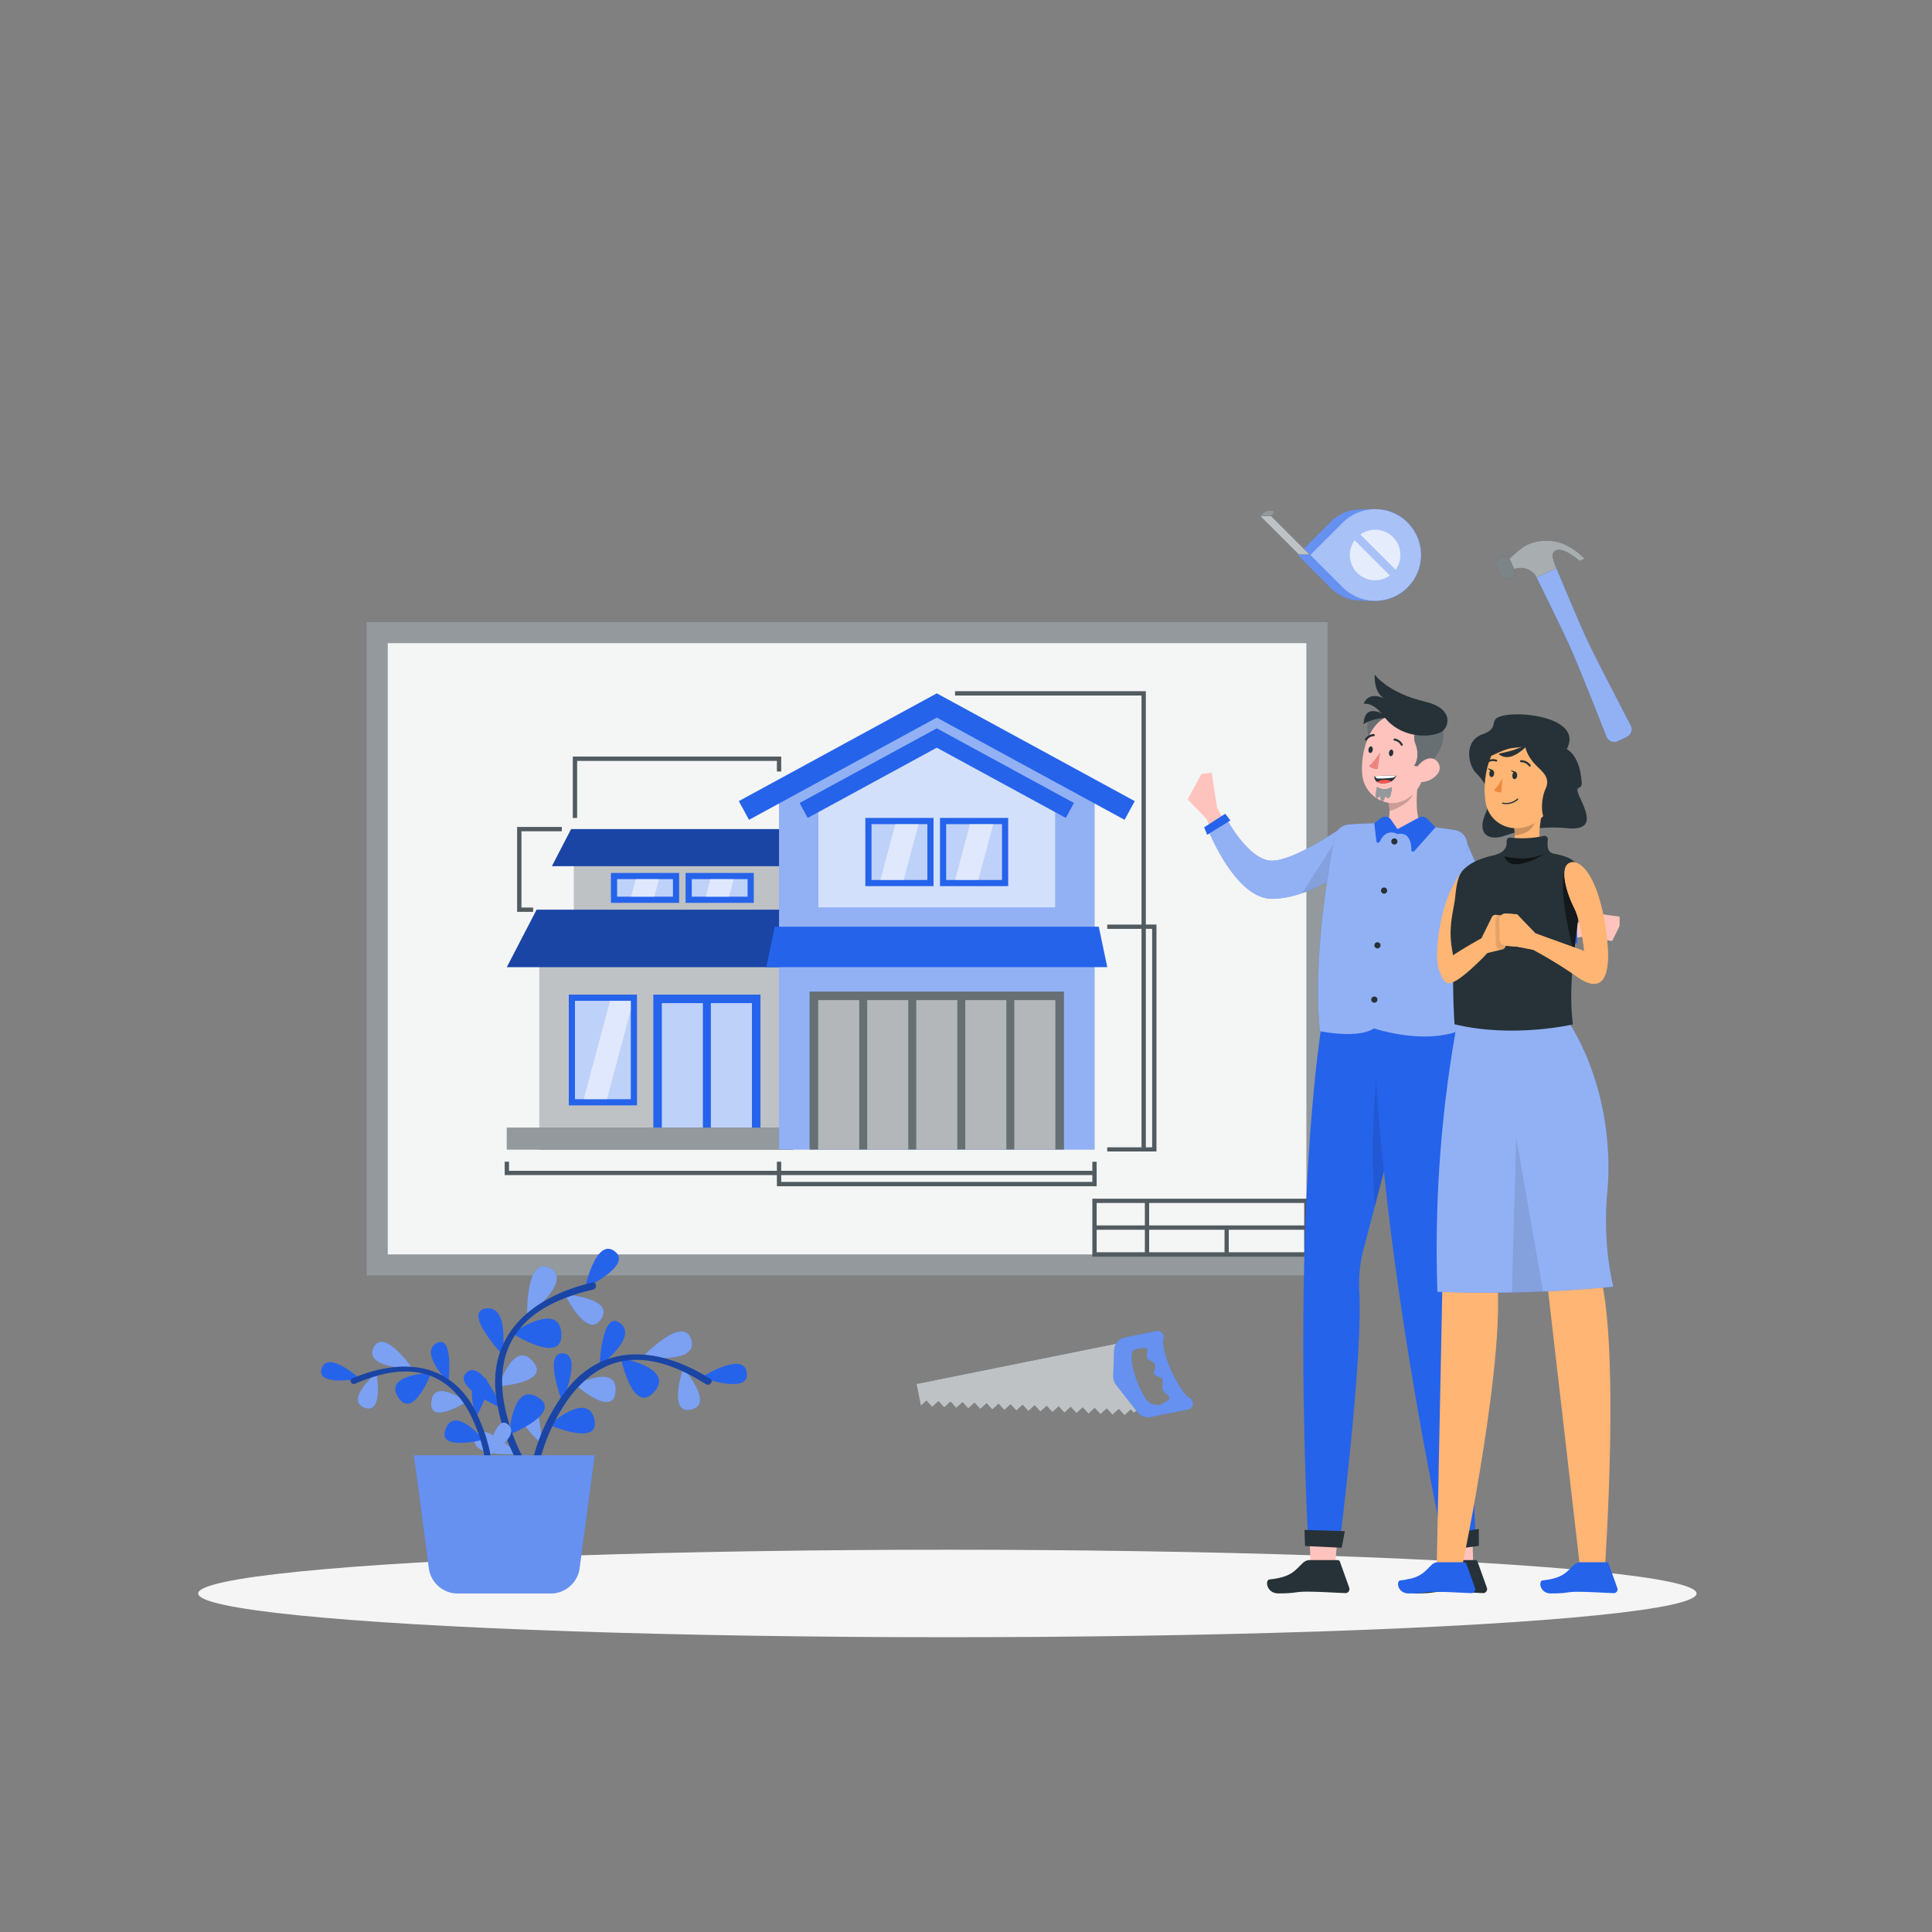 <svg xmlns="http://www.w3.org/2000/svg" viewBox="0 0 500 500"><rect x="0" y="0" width="500" height="500" fill="#808080" stroke="none"/><g id="freepik--Shadow--inject-75"><ellipse id="freepik--path--inject-75" cx="245.18" cy="412.39" rx="193.89" ry="11.32" style="fill:#f5f5f5"></ellipse></g><g id="freepik--Handsaw--inject-75"><polygon points="239.76 362.47 241.25 364.1 242.88 362.61 244.36 364.23 245.99 362.74 247.47 364.37 249.1 362.88 250.59 364.5 252.21 363.01 253.7 364.64 255.32 363.15 256.81 364.77 258.43 363.29 259.92 364.91 261.54 363.42 263.03 365.05 264.65 363.56 266.14 365.18 267.76 363.69 269.25 365.32 270.88 363.83 272.36 365.45 273.99 363.96 275.47 365.59 277.1 364.1 278.58 365.72 280.21 364.24 281.7 365.86 283.32 364.37 284.81 365.99 286.43 364.51 287.92 366.13 289.54 364.64 291.03 366.26 292.65 364.78 293.45 365.64 295.86 363.52 290.72 355.15 290.02 347.51 237.19 358.17 238.32 363.8 239.76 362.47" style="fill:#263238"></polygon><polygon points="239.76 362.47 241.25 364.1 242.88 362.61 244.36 364.23 245.99 362.74 247.47 364.37 249.1 362.88 250.59 364.5 252.21 363.01 253.7 364.64 255.32 363.15 256.81 364.77 258.43 363.29 259.92 364.91 261.54 363.42 263.03 365.05 264.65 363.56 266.14 365.18 267.76 363.69 269.25 365.32 270.88 363.83 272.36 365.45 273.99 363.96 275.47 365.59 277.1 364.1 278.58 365.72 280.21 364.24 281.7 365.86 283.32 364.37 284.81 365.99 286.43 364.51 287.92 366.13 289.54 364.64 291.03 366.26 292.65 364.78 293.45 365.64 295.86 363.52 290.72 355.15 290.02 347.51 237.19 358.17 238.32 363.8 239.76 362.47" style="fill:#fff;opacity:0.7"></polygon><path d="M307,361.07c-2.65-2.79-6.11-10.31-6-14.15a1.72,1.72,0,0,1,.09-.44,1.56,1.56,0,0,0-1.78-2l-8.14,1.64a3.56,3.56,0,0,0-2.85,3.38l-.22,6.62a3.54,3.54,0,0,0,.76,2.3l5.46,7a3.56,3.56,0,0,0,3.51,1.3l9.64-1.95a1.56,1.56,0,0,0,.58-2.81A7.45,7.45,0,0,1,307,361.07Zm-9.38,2.05c-2.18-1.64-4.07-7.21-4.58-9.89-.17-.9-.4-3,.2-3.65.42-.48,1.87-.68,2.92-.76a.78.78,0,0,1,.81,1,3,3,0,0,0-.18,1.43c.22.69,1.93,1.23,2.18,1.91s-.56,1.86-.29,2.41,1.81.76,2.14,1.29-.19,2.16.09,2.8a6.25,6.25,0,0,0,1.4,1.48.77.77,0,0,1,0,1.21,7.53,7.53,0,0,1-2,1.2A4.51,4.51,0,0,1,297.58,363.12Z" style="fill:#2563EB"></path><path d="M307,361.07c-2.65-2.79-6.11-10.31-6-14.15a1.72,1.72,0,0,1,.09-.44,1.56,1.56,0,0,0-1.78-2l-8.14,1.64a3.56,3.56,0,0,0-2.85,3.38l-.22,6.62a3.54,3.54,0,0,0,.76,2.3l5.46,7a3.56,3.56,0,0,0,3.51,1.3l9.64-1.95a1.56,1.56,0,0,0,.58-2.81A7.45,7.45,0,0,1,307,361.07Zm-9.38,2.05c-2.18-1.64-4.07-7.21-4.58-9.89-.17-.9-.4-3,.2-3.65.42-.48,1.87-.68,2.92-.76a.78.78,0,0,1,.81,1,3,3,0,0,0-.18,1.43c.22.69,1.93,1.23,2.18,1.91s-.56,1.86-.29,2.41,1.81.76,2.14,1.29-.19,2.16.09,2.8a6.25,6.25,0,0,0,1.4,1.48.77.77,0,0,1,0,1.21,7.53,7.53,0,0,1-2,1.2A4.51,4.51,0,0,1,297.58,363.12Z" style="fill:#fff;opacity:0.3"></path></g><g id="freepik--Meter--inject-75"><path d="M356.65,155.46a11.24,11.24,0,0,0,7.63-3.44,11.87,11.87,0,0,0,0-16.78,10.77,10.77,0,0,0-6.59-3.33,63.16,63.16,0,0,0-6.88,0,10.71,10.71,0,0,0-6.59,3.32l-8.39,8.39,8.39,8.39a10.88,10.88,0,0,0,6.59,3.33C352.27,155.49,355.19,155.5,356.65,155.46Z" style="fill:#2563EB"></path><path d="M356.65,155.46a11.24,11.24,0,0,0,7.63-3.44,11.87,11.87,0,0,0,0-16.78,10.77,10.77,0,0,0-6.59-3.33,63.16,63.16,0,0,0-6.88,0,10.71,10.71,0,0,0-6.59,3.32l-8.39,8.39,8.39,8.39a10.88,10.88,0,0,0,6.59,3.33C352.27,155.49,355.19,155.5,356.65,155.46Z" style="fill:#fff;opacity:0.3"></path><path d="M347.49,135.24a11.87,11.87,0,1,1,0,16.78l-8.39-8.39Z" style="fill:#2563EB"></path><path d="M347.49,135.24a11.87,11.87,0,1,1,0,16.78l-8.39-8.39Z" style="fill:#fff;opacity:0.6"></path><polygon points="326.16 133.55 336.12 143.51 338.91 143.51 328.95 133.55 326.16 133.55" style="fill:#263238"></polygon><polygon points="326.16 133.55 336.12 143.51 338.91 143.51 328.95 133.55 326.16 133.55" style="fill:#fff;opacity:0.7"></polygon><path d="M326.16,133.55l.68-.68a2.41,2.41,0,0,1,1.71-.71h.72a.45.45,0,0,1,.32.76l-.64.63Z" style="fill:#263238"></path><path d="M326.16,133.55l.68-.68a2.41,2.41,0,0,1,1.71-.71h.72a.45.45,0,0,1,.32.76l-.64.63Z" style="fill:#fff;opacity:0.5"></path><g style="opacity:0.7"><path d="M361.19,147.46a6.54,6.54,0,0,0-9.13-9.13Z" style="fill:#fff"></path><path d="M350.58,139.81a6.54,6.54,0,0,0,9.13,9.13Z" style="fill:#fff"></path></g></g><g id="freepik--Hammer--inject-75"><path d="M402.75,147l-5.13,2.34s6.79,13.68,8.85,18.34c2.18,4.9,7.27,17.81,9.29,22.94a2.17,2.17,0,0,0,2.93,1.18L421,190.7a2.17,2.17,0,0,0,1-3c-2.56-4.89-9-17.27-11.3-22.15C408.59,161,402.75,147,402.75,147Z" style="fill:#2563EB"></path><path d="M402.75,147l-5.13,2.34s6.79,13.68,8.85,18.34c2.18,4.9,7.27,17.81,9.29,22.94a2.17,2.17,0,0,0,2.93,1.18L421,190.7a2.17,2.17,0,0,0,1-3c-2.56-4.89-9-17.27-11.3-22.15C408.59,161,402.75,147,402.75,147Z" style="fill:#fff;opacity:0.5"></path><path d="M390.09,145.15a42.58,42.58,0,0,1,3.61-3.2,9.66,9.66,0,0,1,3.73-1.7c2.89-.61,7.48-.88,12.68,4.35l-1.28.58s-5.52-4.93-6.93-1.91c-.41.89.9,3.82.9,3.82l-5.13,2.34a4.69,4.69,0,0,0-6.46-1.84Z" style="fill:#263238"></path><path d="M390.09,145.15a42.58,42.58,0,0,1,3.61-3.2,9.66,9.66,0,0,1,3.73-1.7c2.89-.61,7.48-.88,12.68,4.35l-1.28.58s-5.52-4.93-6.93-1.91c-.41.89.9,3.82.9,3.82l-5.13,2.34a4.69,4.69,0,0,0-6.46-1.84Z" style="fill:#fff;opacity:0.6"></path><rect x="387.69" y="143.87" width="3.84" height="5.98" rx="1.64" transform="translate(-25.81 175.04) rotate(-24.53)" style="fill:#263238"></rect><rect x="387.69" y="143.87" width="3.84" height="5.98" rx="1.64" transform="translate(-25.81 175.04) rotate(-24.53)" style="fill:#fff;opacity:0.4"></rect></g><g id="freepik--thecnical-drawing--inject-75"><rect x="94.84" y="160.95" width="248.75" height="169.2" style="fill:#263238"></rect><rect x="94.84" y="160.95" width="248.75" height="169.2" style="fill:#fff;opacity:0.5"></rect><rect x="100.35" y="166.45" width="237.74" height="158.19" style="fill:#fff;opacity:0.9"></rect><rect x="139.59" y="242.86" width="65.63" height="54.62" style="fill:#263238"></rect><rect x="139.59" y="242.86" width="65.63" height="54.62" style="fill:#fff;opacity:0.7"></rect><rect x="169.08" y="257.41" width="27.73" height="34.45" style="fill:#2563EB"></rect><rect x="147.2" y="257.41" width="17.65" height="28.66" style="fill:#2563EB"></rect><rect x="148.8" y="259.01" width="14.45" height="25.46" style="fill:#fff;opacity:0.7"></rect><polygon points="151.06 284.47 157.08 284.47 163.25 261.41 163.25 259.01 157.87 259.01 151.06 284.47" style="fill:#fff;opacity:0.5"></polygon><rect x="171.28" y="259.61" width="10.63" height="32.25" style="fill:#fff;opacity:0.7"></rect><rect x="183.97" y="259.61" width="10.63" height="32.25" style="fill:#fff;opacity:0.7"></rect><rect x="148.57" y="217.92" width="55.08" height="25.7" style="fill:#263238"></rect><rect x="148.57" y="217.92" width="55.08" height="25.7" style="fill:#fff;opacity:0.7"></rect><rect x="158.11" y="225.92" width="17.65" height="7.74" style="fill:#2563EB"></rect><rect x="159.71" y="227.52" width="14.45" height="4.54" style="fill:#fff;opacity:0.7"></rect><rect x="177.43" y="225.92" width="17.65" height="7.74" style="fill:#2563EB"></rect><rect x="179.03" y="227.52" width="14.45" height="4.54" style="fill:#fff;opacity:0.7"></rect><polygon points="163.32 232.06 169.34 232.06 170.55 227.52 164.53 227.52 163.32 232.06" style="fill:#fff;opacity:0.5"></polygon><polygon points="182.64 232.06 188.66 232.06 189.87 227.52 183.85 227.52 182.64 232.06" style="fill:#fff;opacity:0.5"></polygon><polygon points="219.41 250.29 131.17 250.29 138.88 235.43 217.21 235.43 219.41 250.29" style="fill:#2563EB"></polygon><polygon points="219.41 250.29 131.17 250.29 138.88 235.43 217.21 235.43 219.41 250.29" style="opacity:0.3"></polygon><polygon points="206.55 224.16 142.84 224.16 147.81 214.57 205.13 214.57 206.55 224.16" style="fill:#2563EB"></polygon><polygon points="206.55 224.16 142.84 224.16 147.81 214.57 205.13 214.57 206.55 224.16" style="opacity:0.3"></polygon><rect x="131.17" y="291.86" width="74.05" height="5.62" style="fill:#263238"></rect><rect x="131.17" y="291.86" width="74.05" height="5.62" style="fill:#fff;opacity:0.5"></rect><polygon points="201.62 203.38 201.62 247.38 283.26 247.38 283.26 203.38 242.44 181.75 201.62 203.38" style="fill:#2563EB"></polygon><polygon points="201.62 203.38 201.62 247.38 283.26 247.38 283.26 203.38 242.44 181.75 201.62 203.38" style="fill:#fff;opacity:0.5"></polygon><rect x="201.62" y="243.62" width="81.64" height="53.87" style="fill:#2563EB"></rect><rect x="201.62" y="243.62" width="81.64" height="53.87" style="fill:#fff;opacity:0.5"></rect><polygon points="273.13 234.88 211.74 234.88 211.74 207.9 242.44 190.83 273.13 207.9 273.13 234.88" style="fill:#2563EB"></polygon><polygon points="273.13 234.88 211.74 234.88 211.74 207.9 242.44 190.83 273.13 207.9 273.13 234.88" style="fill:#fff;opacity:0.8"></polygon><rect x="223.95" y="211.68" width="17.65" height="17.65" style="fill:#2563EB"></rect><rect x="225.55" y="213.29" width="14.45" height="14.45" style="fill:#fff;opacity:0.7"></rect><rect x="243.27" y="211.68" width="17.65" height="17.65" style="fill:#2563EB"></rect><rect x="244.87" y="213.29" width="14.45" height="14.45" style="fill:#fff;opacity:0.7"></rect><rect x="209.54" y="256.62" width="65.79" height="40.86" style="fill:#263238"></rect><rect x="209.54" y="256.62" width="65.79" height="40.86" style="fill:#fff;opacity:0.3"></rect><polygon points="227.85 227.73 233.87 227.73 237.73 213.28 231.71 213.28 227.85 227.73" style="fill:#fff;opacity:0.5"></polygon><polygon points="247.17 227.73 253.19 227.73 257.06 213.28 251.03 213.28 247.17 227.73" style="fill:#fff;opacity:0.5"></polygon><polygon points="291.04 212.17 242.44 185.71 193.84 212.17 191.21 207.33 242.44 179.44 293.67 207.33 291.04 212.17" style="fill:#2563EB"></polygon><polygon points="286.56 250.29 198.31 250.29 200.52 239.83 284.36 239.83 286.56 250.29" style="fill:#2563EB"></polygon><polygon points="275.83 211.68 242.44 193.5 209.04 211.68 206.94 207.81 242.44 188.49 277.94 207.81 275.83 211.68" style="fill:#2563EB"></polygon><rect x="211.74" y="258.83" width="10.63" height="38.66" style="fill:#fff;opacity:0.5"></rect><rect x="224.43" y="258.83" width="10.63" height="38.66" style="fill:#fff;opacity:0.5"></rect><rect x="237.12" y="258.83" width="10.63" height="38.66" style="fill:#fff;opacity:0.5"></rect><rect x="249.81" y="258.83" width="10.63" height="38.66" style="fill:#fff;opacity:0.5"></rect><rect x="262.5" y="258.83" width="10.63" height="38.66" style="fill:#fff;opacity:0.5"></rect><path d="M282.71,303H202.17v-2.34h-1.1V303H131.72v-2.34h-1.1v3.44h70.45V307h82.74v-6.33h-1.1Zm0,2.89H202.17v-1.79h80.54Z" style="fill:#263238"></path><path d="M296.53,239.28V178.89H247.17V180h48.26v59.29h-8.87v1.1h8.87v56.55h-8.87V298h12.72V239.28Zm1.65,57.65h-1.65V240.38h1.65Z" style="fill:#263238"></path><polygon points="149.35 196.91 201.07 196.91 201.07 199.65 202.17 199.65 202.17 195.8 148.25 195.8 148.25 211.68 149.35 211.68 149.35 196.91" style="fill:#263238"></polygon><polygon points="137.97 234.88 134.94 234.88 134.94 215.12 145.4 215.12 145.4 214.02 133.84 214.02 133.84 235.98 137.97 235.98 137.97 234.88" style="fill:#263238"></polygon><g style="opacity:0.2"><path d="M282.71,303H202.17v-2.34h-1.1V303H131.72v-2.34h-1.1v3.44h70.45V307h82.74v-6.33h-1.1Zm0,2.89H202.17v-1.79h80.54Z" style="fill:#fff"></path><path d="M296.53,239.28V178.89H247.17V180h48.26v59.29h-8.87v1.1h8.87v56.55h-8.87V298h12.72V239.28Zm1.65,57.65h-1.65V240.38h1.65Z" style="fill:#fff"></path><polygon points="149.35 196.91 201.07 196.91 201.07 199.65 202.17 199.65 202.17 195.8 148.25 195.8 148.25 211.68 149.35 211.68 149.35 196.91" style="fill:#fff"></polygon><polygon points="137.97 234.88 134.94 234.88 134.94 215.12 145.4 215.12 145.4 214.02 133.84 214.02 133.84 235.98 137.97 235.98 137.97 234.88" style="fill:#fff"></polygon></g><path d="M297.4,310.22H282.71v15h55.93v-15Zm-13.59,1.1H296.3v5.83H283.81Zm12.49,12.77H283.81v-5.84H296.3Zm20.62,0H297.4v-5.84h19.52Zm20.62,0H318v-5.84h19.52ZM318,317.15H297.4v-5.83h40.14v5.83Z" style="fill:#263238"></path><path d="M297.4,310.22H282.71v15h55.93v-15Zm-13.59,1.1H296.3v5.83H283.81Zm12.49,12.77H283.81v-5.84H296.3Zm20.62,0H297.4v-5.84h19.52Zm20.62,0H318v-5.84h19.52ZM318,317.15H297.4v-5.83h40.14v5.83Z" style="fill:#fff;opacity:0.2"></path></g><g id="freepik--Plant--inject-75"><path d="M145.49,362.76s5.35-12.24.19-12.52S145.49,362.76,145.49,362.76Z" style="fill:#2563EB"></path><path d="M155.16,353.44s10.1-7.31,5.34-11S155.16,353.44,155.16,353.44Z" style="fill:#2563EB"></path><path d="M181.53,356.46s12.57,4.6,11.75-1.2S181.53,356.46,181.53,356.46Z" style="fill:#2563EB"></path><path d="M160.67,351.45s14.14,2.58,8.63,8.78S160.67,351.45,160.67,351.45Z" style="fill:#2563EB"></path><path d="M140.19,373.62s-.23-13.25-4.67-10.47S140.19,373.62,140.19,373.62Z" style="fill:#2563EB"></path><path d="M166.34,351.12s14.59,2.14,12.56-4.45S166.34,351.12,166.34,351.12Z" style="fill:#2563EB"></path><path d="M176.84,354s8.21,9.51,2,10.8S176.84,354,176.84,354Z" style="fill:#2563EB"></path><path d="M148.91,358.38s10.87-5.6,10.41,1.64S148.91,358.38,148.91,358.38Z" style="fill:#2563EB"></path><g style="opacity:0.4"><path d="M140.19,373.62s-.23-13.25-4.67-10.47S140.19,373.62,140.19,373.62Z" style="fill:#fff"></path><path d="M166.34,351.12s14.59,2.14,12.56-4.45S166.34,351.12,166.34,351.12Z" style="fill:#fff"></path><path d="M176.84,354s8.21,9.51,2,10.8S176.84,354,176.84,354Z" style="fill:#fff"></path><path d="M148.91,358.38s10.87-5.6,10.41,1.64S148.91,358.38,148.91,358.38Z" style="fill:#fff"></path></g><path d="M142.17,368.78s9.86-8.87,11.63-1.53S142.17,368.78,142.17,368.78Z" style="fill:#2563EB"></path><path d="M137.32,380.42a48.73,48.73,0,0,1,9.9-21.47c10.08-12,24.39-9.78,36.58-2.13,1,.61-.17,2-1.13,1.38-6.46-4.06-14.24-7.49-22-5.85-5.61,1.19-10.11,5-13.43,9.49a48.69,48.69,0,0,0-8.14,18.85c-.22,1.12-2,.85-1.75-.27Z" style="fill:#2563EB"></path><g style="opacity:0.3"><path d="M137.32,380.42a48.73,48.73,0,0,1,9.9-21.47c10.08-12,24.39-9.78,36.58-2.13,1,.61-.17,2-1.13,1.38-6.46-4.06-14.24-7.49-22-5.85-5.61,1.19-10.11,5-13.43,9.49a48.69,48.69,0,0,0-8.14,18.85c-.22,1.12-2,.85-1.75-.27Z"></path></g><path d="M129.83,364.46s-5.13-12.84-9.08-9.25S129.83,364.46,129.83,364.46Z" style="fill:#2563EB"></path><path d="M130,350.56s2-12.76-4.21-11.94S130,350.56,130,350.56Z" style="fill:#2563EB"></path><path d="M151.39,333.33s12.53-5.91,7.67-9.52S151.39,333.33,151.39,333.33Z" style="fill:#2563EB"></path><path d="M132.53,345.05s12.19-8.54,12.75,0S132.53,345.05,132.53,345.05Z" style="fill:#2563EB"></path><path d="M134,376.26s-9.93-9.47-11.11-4.18S134,376.26,134,376.26Z" style="fill:#2563EB"></path><path d="M136.41,340.63s12.19-9.19,5.87-12.48S136.41,340.63,136.41,340.63Z" style="fill:#2563EB"></path><path d="M146.17,335s13,.87,9.41,6.38S146.17,335,146.17,335Z" style="fill:#2563EB"></path><path d="M129.08,358.75s3.79-12.07,8.78-6.48S129.08,358.75,129.08,358.75Z" style="fill:#2563EB"></path><g style="opacity:0.4"><path d="M134,376.26s-9.93-9.47-11.11-4.18S134,376.26,134,376.26Z" style="fill:#fff"></path><path d="M136.41,340.63s12.19-9.19,5.87-12.48S136.41,340.63,136.41,340.63Z" style="fill:#fff"></path><path d="M146.17,335s13,.87,9.41,6.38S146.17,335,146.17,335Z" style="fill:#fff"></path><path d="M129.08,358.75s3.79-12.07,8.78-6.48S129.08,358.75,129.08,358.75Z" style="fill:#fff"></path></g><path d="M131.84,371.27s.64-13.71,7.34-9.67S131.84,371.27,131.84,371.27Z" style="fill:#2563EB"></path><path d="M136.88,383.31a50.54,50.54,0,0,1-8.61-22.9c-1.5-16.15,10.55-25.07,25-28.49,1.15-.27,1.34,1.57.2,1.83-7.69,1.81-15.88,5.05-20.33,12-3.21,5-3.7,11-2.78,16.79a50.23,50.23,0,0,0,8,19.7c.67,1-.81,2.08-1.48,1.09Z" style="fill:#2563EB"></path><g style="opacity:0.3"><path d="M136.88,383.31a50.54,50.54,0,0,1-8.61-22.9c-1.5-16.15,10.55-25.07,25-28.49,1.15-.27,1.34,1.57.2,1.83-7.69,1.81-15.88,5.05-20.33,12-3.21,5-3.7,11-2.78,16.79a50.23,50.23,0,0,0,8,19.7c.67,1-.81,2.08-1.48,1.09Z"></path></g><path d="M123.07,367s-2.92-11.18,1.52-10.73S123.07,367,123.07,367Z" style="fill:#2563EB"></path><path d="M116.07,357.73s-7.66-7.61-3.1-10.12S116.07,357.73,116.07,357.73Z" style="fill:#2563EB"></path><path d="M93.11,356.76s-11.36,2.24-9.88-2.6S93.11,356.76,93.11,356.76Z" style="fill:#2563EB"></path><path d="M111.62,355.29s-12.44.3-8.56,6.34S111.62,355.29,111.62,355.29Z" style="fill:#2563EB"></path><path d="M126.14,377s2-11.3,5.4-8.32S126.14,377,126.14,377Z" style="fill:#2563EB"></path><path d="M106.82,354.24s-12.76-.13-10.14-5.49S106.82,354.24,106.82,354.24Z" style="fill:#2563EB"></path><path d="M97.45,355.29s-8.29,7-3.17,9S97.45,355.29,97.45,355.29Z" style="fill:#2563EB"></path><path d="M120.74,362.79s-8.54-6.24-9.12,0S120.74,362.79,120.74,362.79Z" style="fill:#2563EB"></path><g style="opacity:0.4"><path d="M126.14,377s2-11.3,5.4-8.32S126.14,377,126.14,377Z" style="fill:#fff"></path><path d="M106.82,354.24s-12.76-.13-10.14-5.49S106.82,354.24,106.82,354.24Z" style="fill:#fff"></path><path d="M97.45,355.29s-8.29,7-3.17,9S97.45,355.29,97.45,355.29Z" style="fill:#fff"></path><path d="M120.74,362.79s-8.54-6.24-9.12,0S120.74,362.79,120.74,362.79Z" style="fill:#fff"></path></g><path d="M125.1,372.59s-7.23-8.91-9.74-2.87S125.1,372.59,125.1,372.59Z" style="fill:#2563EB"></path><path d="M127.69,383.19a42.38,42.38,0,0,0-5.58-19.68c-7-11.62-19.54-11.64-31-6.74-.91.39-.13,1.72.77,1.33,6.07-2.6,13.19-4.49,19.62-2,4.64,1.77,8,5.6,10.21,9.92a42.15,42.15,0,0,1,4.42,17.21c0,1,1.58,1,1.54,0Z" style="fill:#2563EB"></path><g style="opacity:0.3"><path d="M127.69,383.19a42.38,42.38,0,0,0-5.58-19.68c-7-11.62-19.54-11.64-31-6.74-.91.39-.13,1.72.77,1.33,6.07-2.6,13.19-4.49,19.62-2,4.64,1.77,8,5.6,10.21,9.92a42.15,42.15,0,0,1,4.42,17.21c0,1,1.58,1,1.54,0Z"></path></g><path d="M153.91,376.64,150,405.83a7.55,7.55,0,0,1-7.49,6.56H118.48a7.55,7.55,0,0,1-7.49-6.56l-3.87-29.19Z" style="fill:#2563EB"></path><path d="M153.91,376.64,150,405.83a7.55,7.55,0,0,1-7.49,6.56H118.48a7.55,7.55,0,0,1-7.49-6.56l-3.87-29.19Z" style="fill:#fff;opacity:0.3"></path></g><g id="freepik--character-1--inject-75"><polygon points="318.42 215.26 314.96 209 313.59 199.93 310.91 200.31 307.37 206.86 312.25 211.94 314.82 218.34 318.42 215.26" style="fill:#ffc3bd"></polygon><path d="M347.55,215.25a.74.74,0,0,0-1.14-.51c-3,2-12.22,8-17.26,8-6.08,0-12-11.31-12-11.31l-4.68,2.87s7.05,18.31,16.73,18.31,19.81-8,19.81-8Z" style="fill:#2563EB"></path><path d="M347.55,215.25a.74.74,0,0,0-1.14-.51c-3,2-12.22,8-17.26,8-6.08,0-12-11.31-12-11.31l-4.68,2.87s7.05,18.31,16.73,18.31,19.81-8,19.81-8Z" style="fill:#fff;opacity:0.5"></path><polygon points="311.64 214.1 317.09 210.59 318.42 212.34 312.42 216.04 311.64 214.1" style="fill:#2563EB"></polygon><path d="M336.94,231.19a46.81,46.81,0,0,0,12-6.51l-1.18-7.9h-1.56Z" style="opacity:0.1"></path><polygon points="338.58 388.48 339.2 405.66 345.46 405.66 346.95 389.09 338.58 388.48" style="fill:#ffc3bd"></polygon><polygon points="372.35 389.06 375.09 406.03 381.3 405.25 380.73 388.64 372.35 389.06" style="fill:#ffc3bd"></polygon><path d="M342.55,262.24s-8.28,43-4.05,136h8.35s5.59-44.77,5-62.37c0-.44,0-.86-.05-1.26a35.78,35.78,0,0,1,1-11l.06-.21,9.6-36.68s16.56-5.11,9.48-24.49Z" style="fill:#2563EB"></path><path d="M360.42,282.85l-3.6-9.51a197.17,197.17,0,0,0-1,38.9l6.27-23.93Z" style="opacity:0.1"></path><polygon points="337.6 395.95 337.74 400.1 347.24 400.56 348.03 396.26 337.6 395.95" style="fill:#263238"></polygon><path d="M355.53,262.24s-.67,46.62,18.12,137.83l8.25-1.31s-1.52-42-4.51-60.43q-.22-1.35-.45-2.52a64.49,64.49,0,0,1-1.27-14.2v-.18c.28-10.7.91-27.72,2.11-34.94,1-5.76,1.09-11-1-23.28Z" style="fill:#2563EB"></path><polygon points="372.41 397.29 373.3 401.34 382.72 400.07 382.72 395.7 372.41 397.29" style="fill:#263238"></polygon><polygon points="402.75 239.31 409.51 238.64 412.4 236.31 419.15 237.23 419.15 239.64 417.22 243.54 409.89 242.34 402.28 243.78 402.75 239.31" style="fill:#ffc3bd"></polygon><path d="M359.2,183.79s-7.43-.75-4.66,7.85l5.69-6.54Z" style="fill:#263238"></path><path d="M359.2,183.79s-7.43-.75-4.66,7.85l5.69-6.54Z" style="fill:#fff;opacity:0.3"></path><path d="M367.3,200.33c-.68,3.82-1.3,10.43.66,13.87a2,2,0,0,1-.39,2.51,13.93,13.93,0,0,1-9.11,4.08c-4.4.24-4.75-2.12-3.92-4a2,2,0,0,1,1.16-1.06c4.13-1.42,4.35-5.07,3.5-8.25Z" style="fill:#ffc3bd"></path><path d="M364,203.27l-4.8,4.22a14.57,14.57,0,0,1,.38,2.38C361.42,209.57,369,205.68,364,203.27Z" style="opacity:0.2;isolation:isolate"></path><path d="M369.87,194.67c-1.25,5.72-1.7,9.13-5.07,11.63-5.08,3.78-11.8,0-12.27-6-.43-5.41,1.69-13.83,7.7-15.25a8,8,0,0,1,9.64,9.57Z" style="fill:#ffc3bd"></path><path d="M360.58,194.93c-.08.47-.38.82-.69.77s-.5-.47-.42-.94.38-.81.69-.76S360.65,194.46,360.58,194.93Z" style="fill:#263238"></path><path d="M355.27,194.1c-.08.47-.38.81-.69.76s-.5-.46-.42-.93.38-.82.69-.77S355.34,193.63,355.27,194.1Z" style="fill:#263238"></path><path d="M357.21,194.59a16.44,16.44,0,0,1-2.88,3.66,2.79,2.79,0,0,0,2.19.78Z" style="fill:#ed847e"></path><path d="M362.75,193a.23.23,0,0,0,.14,0,.29.29,0,0,0,.11-.38,2.81,2.81,0,0,0-2.07-1.49.28.28,0,1,0,0,.56h0a2.22,2.22,0,0,1,1.62,1.2A.27.27,0,0,0,362.75,193Z" style="fill:#263238"></path><path d="M353.54,191.64a.27.27,0,0,0,.23-.12,2.21,2.21,0,0,1,1.74-1,.27.27,0,0,0,.28-.27.28.28,0,0,0-.27-.29,2.83,2.83,0,0,0-2.23,1.25.27.27,0,0,0,.07.38h0A.35.35,0,0,0,353.54,191.64Z" style="fill:#263238"></path><path d="M355.68,200.92a32.81,32.81,0,0,1,5.69-.15c-.56,1.12-1.52,2-3.67,1.95S355.68,200.92,355.68,200.92Z" style="fill:#263238"></path><path d="M358.75,201.85a4.33,4.33,0,0,0-2.37.48,2.31,2.31,0,0,0,1.32.38,4.28,4.28,0,0,0,2.36-.48A2.35,2.35,0,0,0,358.75,201.85Z" style="fill:#ff5652"></path><path d="M355.87,200.89a.81.81,0,0,0,.62.59,24.41,24.41,0,0,0,3.72-.19,1.22,1.22,0,0,0,1-.53A39.24,39.24,0,0,0,355.87,200.89Z" style="fill:#fff"></path><path d="M368.67,187.09s-3.77,1.78-2.38,5.35-.31,5.75-.31,5.75l2.69.4s6-4.19,4.62-10.11Z" style="fill:#263238"></path><path d="M368.67,187.09s-3.77,1.78-2.38,5.35-.31,5.75-.31,5.75l2.69.4s6-4.19,4.62-10.11Z" style="fill:#fff;opacity:0.3"></path><path d="M371.85,200.49a5.54,5.54,0,0,1-3.8,1.89c-1.95.12-2.52-1.72-1.63-3.34.79-1.46,2.76-3.29,4.55-2.64A2.48,2.48,0,0,1,371.85,200.49Z" style="fill:#ffc3bd"></path><path d="M372.93,189.48c2-1,3.7-6.06-4.15-7.9-9.72-2.29-13-7-13-7s-.41,4.49,2.45,6.21c0,0-3.89-2.18-5.35,1.39,0,0,2.41-.73,5.35,3.3C362.11,190.77,369.51,191.18,372.93,189.48Z" style="fill:#263238"></path><path d="M359.34,185.77s-6.1-4.89-6.47,1.67C352.87,187.44,354.8,185.86,359.34,185.77Z" style="fill:#263238"></path><path d="M377.74,216.25a.79.79,0,0,1,1.32.28c1.22,3.37,6.46,15.8,10.27,18.57,4.66,3.39,17.58,3.1,17.58,3.1l.27,5.47s-15.35,3.78-22.78-1.62-12.89-19.47-12.89-19.47Z" style="fill:#2563EB"></path><path d="M377.74,216.25a.79.79,0,0,1,1.32.28c1.22,3.37,6.46,15.8,10.27,18.57,4.66,3.39,17.58,3.1,17.58,3.1l.27,5.47s-15.35,3.78-22.78-1.62-12.89-19.47-12.89-19.47Z" style="fill:#fff;opacity:0.5"></path><path d="M373.31,225l0,1.55c2,4.24,5.64,10.83,10.07,14.62L378,219.09Z" style="opacity:0.1"></path><polygon points="406.1 237.55 406.46 244.48 408.26 244.03 407.95 237.55 406.1 237.55" style="fill:#2563EB"></polygon><path d="M376.49,214.81c-2.66-.41-6.65-.95-11.11-1.32l-3.93,2-1.8-2.32a78.64,78.64,0,0,0-10.69.23,4.12,4.12,0,0,0-3.63,3.37c-1.37,7.58-5.58,30.48-3.75,50.08,0,0,9.78,2.11,14-.71,0,0,12.63,4.3,22.14.6l2-47.92A3.8,3.8,0,0,0,376.49,214.81Z" style="fill:#2563EB"></path><path d="M376.49,214.81c-2.66-.41-6.65-.95-11.11-1.32l-3.93,2-1.8-2.32a78.64,78.64,0,0,0-10.69.23,4.12,4.12,0,0,0-3.63,3.37c-1.37,7.58-5.58,30.48-3.75,50.08,0,0,9.78,2.11,14-.71,0,0,12.63,4.3,22.14.6l2-47.92A3.8,3.8,0,0,0,376.49,214.81Z" style="fill:#fff;opacity:0.5"></path><path d="M360,212.14l1.68,2.44,5.54-3a1.84,1.84,0,0,1,2.17.34l2.11,2.18-5.46,6.15a.44.44,0,0,1-.78-.28c0-1.76-.53-4.74-3.58-4.11,0,0-2.91-1.78-4.62,2a.45.45,0,0,1-.85-.14l-.55-4.67,1.73-1.33A1.83,1.83,0,0,1,360,212.14Z" style="fill:#2563EB"></path><path d="M361.66,217.77a.8.8,0,1,1-.8-.8A.8.8,0,0,1,361.66,217.77Z" style="fill:#263238"></path><path d="M359,230.48a.8.8,0,1,1-.8-.8A.8.8,0,0,1,359,230.48Z" style="fill:#263238"></path><path d="M357.28,244.65a.8.8,0,1,1-1.6,0,.8.8,0,0,1,1.6,0Z" style="fill:#263238"></path><circle cx="355.68" cy="258.7" r="0.8" style="fill:#263238"></circle><path d="M339.18,403.75h7a.65.65,0,0,1,.63.52l2.41,6.74a1.08,1.08,0,0,1-.83,1.28l-.23,0c-2.91-.1-5.5-.31-9.12-.36-4.28-.07-3.2.45-8.23.44-3,0-3.52-3.46-2.24-3.61,5.89-.64,6.53-2.4,8.84-4.47A2.62,2.62,0,0,1,339.18,403.75Z" style="fill:#263238"></path><path d="M374.8,403.75h7a.65.65,0,0,1,.63.52l2.41,6.74a1.08,1.08,0,0,1-.83,1.28.91.91,0,0,1-.23,0c-2.91-.1-5.5-.31-9.12-.36-4.27-.07-3.2.45-8.23.44-3,0-3.52-3.46-2.24-3.61,5.9-.64,6.54-2.4,8.84-4.47A2.62,2.62,0,0,1,374.8,403.75Z" style="fill:#263238"></path><path d="M356.38,203.67a3.55,3.55,0,0,0,3.85,0s-.18,2.64-.89,2.9c-.23.08-.82-.52-.82-.52s-.39,1.31-.76,1.29-.69-1.48-.69-1.48-.46.8-.69.71C355.71,206.3,356.38,203.67,356.38,203.67Z" style="fill:#263238"></path><path d="M356.38,203.67a3.55,3.55,0,0,0,3.85,0s-.18,2.64-.89,2.9c-.23.08-.82-.52-.82-.52s-.39,1.31-.76,1.29-.69-1.48-.69-1.48-.46.8-.69.71C355.71,206.3,356.38,203.67,356.38,203.67Z" style="fill:#fff;opacity:0.5"></path></g><g id="freepik--character-2--inject-75"><path d="M373.63,315.64l-1.82,90.56h6.44s12.29-58.4,8.86-77.43L397.68,292,376,294.41Z" style="fill:#ffb573"></path><path d="M398.71,317.26,409,406.47h6.3s4.2-59.38-1.55-77.84l.47-36.95-18.85,2.73Z" style="fill:#ffb573"></path><path d="M372.37,404.3h6.57a.6.6,0,0,1,.58.48l2.26,6.32a1,1,0,0,1-.78,1.2.75.75,0,0,1-.21,0c-2.73-.09-5.15-.28-8.55-.34-4-.06-3,.43-7.71.42-2.84,0-3.3-3.25-2.1-3.38,5.52-.6,6.12-2.26,8.28-4.19A2.43,2.43,0,0,1,372.37,404.3Z" style="fill:#2563EB"></path><path d="M409.19,404.3h6.57a.61.61,0,0,1,.59.48l2.25,6.32a1,1,0,0,1-.78,1.2.75.75,0,0,1-.21,0c-2.73-.09-5.15-.28-8.54-.34-4-.06-3,.43-7.72.42-2.83,0-3.3-3.25-2.09-3.38,5.52-.6,6.12-2.26,8.28-4.19A2.4,2.4,0,0,1,409.19,404.3Z" style="fill:#2563EB"></path><path d="M377.33,263.49A326.15,326.15,0,0,0,372,334.32,345.59,345.59,0,0,0,417.5,333a78.7,78.7,0,0,1-1.58-23.79c1.45-14.65-1.59-32-10.58-45.72Z" style="fill:#2563EB"></path><path d="M377.33,263.49A326.15,326.15,0,0,0,372,334.32,345.59,345.59,0,0,0,417.5,333a78.7,78.7,0,0,1-1.58-23.79c1.45-14.65-1.59-32-10.58-45.72Z" style="fill:#fff;opacity:0.5"></path><path d="M380.14,223.85s-5.76,3.79-7.77,17.64c-2.44,16.85,5.58,11.08,5.58,11.08Z" style="fill:#ffb573"></path><path d="M405.47,193.85c3,1.84,3.67,6.06,3.87,8.59s-2.31,0-.3,4.31,3.31,8.18-3.4,7.6a37.58,37.58,0,0,0-16.15,1.92c-4.29,1.5-7.39-.44-5-5.84s-1-8.83-2.64-10.54-3.32-8,1.89-9.89.25-4.24,6.61-5S409.33,186.72,405.47,193.85Z" style="fill:#263238"></path><path d="M391,219.34l7.65-.22c-.72-3.34.17-8.11.95-11l-7.81,5.83C392.15,215.91,392.2,217.93,391,219.34Z" style="fill:#ffb573"></path><path d="M397.72,210.64,391.78,214a12.11,12.11,0,0,1,.23,2.17C393.68,216,397.24,215.62,397.72,210.64Z" style="opacity:0.2;isolation:isolate"></path><path d="M403.28,199.8c-1,6.45-1.22,9.2-4.78,12.24-5.36,4.58-13.07,2-14.06-4.6-.89-5.95.82-15.49,7.38-17.53a8.89,8.89,0,0,1,11.46,9.89Z" style="fill:#ffb573"></path><path d="M404.37,205.06a4.73,4.73,0,0,1-2.53,2.61c-1.54.65-2.52-.67-2.27-2.24.22-1.4,1.29-3.44,2.93-3.43a2.15,2.15,0,0,1,1.87,3.06Z" style="fill:#ffb573"></path><path d="M399,187.52c1.33,1.81-1.08,5.68-7,6-4.46.22-9.5,5.59-9.61.39C382.22,189.17,393.11,185.72,399,187.52Z" style="fill:#263238"></path><path d="M395.89,189.29c-2.81,2.68-.3,6.74,1.38,8.51s4.16,3.32,2.71,6.37-1.8,11,3.67,9,4.2-11.34,2.09-15.49S399.24,186.1,395.89,189.29Z" style="fill:#263238"></path><path d="M388.84,201.29a14.17,14.17,0,0,1-2.17,3.21,2.26,2.26,0,0,0,1.85.52Z" style="fill:#ed893e"></path><path d="M395.93,198.35a.29.29,0,0,0,.13,0,.27.27,0,0,0,.05-.36h0a3,3,0,0,0-2.49-1.25.26.26,0,0,0-.23.28.26.26,0,0,0,.27.24,2.53,2.53,0,0,1,2.05,1.05A.25.25,0,0,0,395.93,198.35Z" style="fill:#263238"></path><path d="M384.73,197.48l.13,0a2.51,2.51,0,0,1,2.26-.4.27.27,0,0,0,.34-.14h0a.26.26,0,0,0-.16-.33,3.07,3.07,0,0,0-2.75.45.26.26,0,0,0-.07.36.25.25,0,0,0,.25.12Z" style="fill:#263238"></path><path d="M392.64,200.74c0,.52-.36.92-.71.9s-.59-.48-.54-1,.37-.93.71-.9S392.68,200.21,392.64,200.74Z" style="fill:#263238"></path><path d="M386.67,200.23c0,.52-.36.92-.7.89s-.59-.47-.54-1,.36-.93.7-.9S386.72,199.69,386.67,200.23Z" style="fill:#263238"></path><path d="M386.28,199.26l-1.24-.47S385.61,199.83,386.28,199.26Z" style="fill:#263238"></path><path d="M392.25,199.77,391,199.3S391.58,200.34,392.25,199.77Z" style="fill:#263238"></path><path d="M376.43,265.08s-.54-7.22-.33-17c0-1.52-.69-3.17-.69-6.68s1-7.34,1.15-8.82c.54-6.26,1.6-7.25,3.58-8.68,6.43-4.68,25.9-4.64,28,0,3.24,7.1-3.18,24.84-1.07,41.23C407.08,265.08,391.75,268.78,376.43,265.08Z" style="fill:#263238"></path><path d="M408.44,224.69h-3.39s-2.3,4.07,2.3,21.95C408.37,237.41,409.94,229.3,408.44,224.69Z" style="opacity:0.5"></path><path d="M390.81,216.77a26.66,26.66,0,0,0,8.71-.43.86.86,0,0,1,1.06.95c-.18,1.33-.17,3.22,1.26,3.53a15.14,15.14,0,0,1-14.92.41s3.26-.58,3-3.46A.87.87,0,0,1,390.81,216.77Z" style="fill:#263238"></path><path d="M376.37,247c3.7-2.38,7-4.16,7-4.16l2.71-5.46a1.11,1.11,0,0,1,1.09-.62l1.81.16a1.11,1.11,0,0,1,1,1.16l-.31,6.64a1.13,1.13,0,0,1-.86,1l-3.86.92s-8.51,9.16-10.56,7.67C371.31,252.12,373.64,248.76,376.37,247Z" style="fill:#ffb573"></path><path d="M392.39,294.41l-1.12,40.08c2.54-.05,5.25-.13,8.1-.24Z" style="opacity:0.1"></path><path d="M406,223.43c2.5-1.5,7.54,2.47,9.64,17.6,1.91,13.83-1.91,15.68-7.41,11.8a114.16,114.16,0,0,0-11.47-7.05l-4.14-.79-2.95-.23a1.68,1.68,0,0,1-1.54-1.63l-.13-5a1.68,1.68,0,0,1,1.81-1.71l2.81.21,4.73,4.92L410,246.13s-.75-7.5-2.61-11.18C405.41,231.06,403.65,224.81,406,223.43Z" style="fill:#ffb573"></path><path d="M389,236.92l-1.43-.13a2,2,0,0,0-.6,1.47l.15,6a2,2,0,0,0,1,1.68l.7-.17a1.13,1.13,0,0,0,.86-1l.31-6.64A1.11,1.11,0,0,0,389,236.92Z" style="opacity:0.1"></path><path d="M406,223.43c2.5-1.5,7.54,2.47,9.64,17.6,1.91,13.83-1.91,15.68-7.41,11.8a114.16,114.16,0,0,0-11.47-7.05l-4.14-.79-2.95-.23a1.68,1.68,0,0,1-1.54-1.63l-.13-5a1.68,1.68,0,0,1,1.81-1.71l2.81.21,4.73,4.92L410,246.13s-.75-7.5-2.61-11.18C405.41,231.06,403.65,224.81,406,223.43Z" style="fill:#ffb573"></path><path d="M396.09,192s-4,5-7.18,3.74S390.67,195.6,396.09,192Z" style="fill:#263238"></path><path d="M389.77,208.1a5.5,5.5,0,0,1-.91-.08.16.16,0,0,1-.13-.18h0a.16.16,0,0,1,.18-.13,4.33,4.33,0,0,0,3.75-1,.16.16,0,0,1,.22,0,.16.16,0,0,1,0,.23A4.51,4.51,0,0,1,389.77,208.1Z" style="fill:#263238"></path><path d="M389.35,221.6a16.81,16.81,0,0,0,10.28-.53S390.79,226.53,389.35,221.6Z" style="opacity:0.6"></path></g></svg>